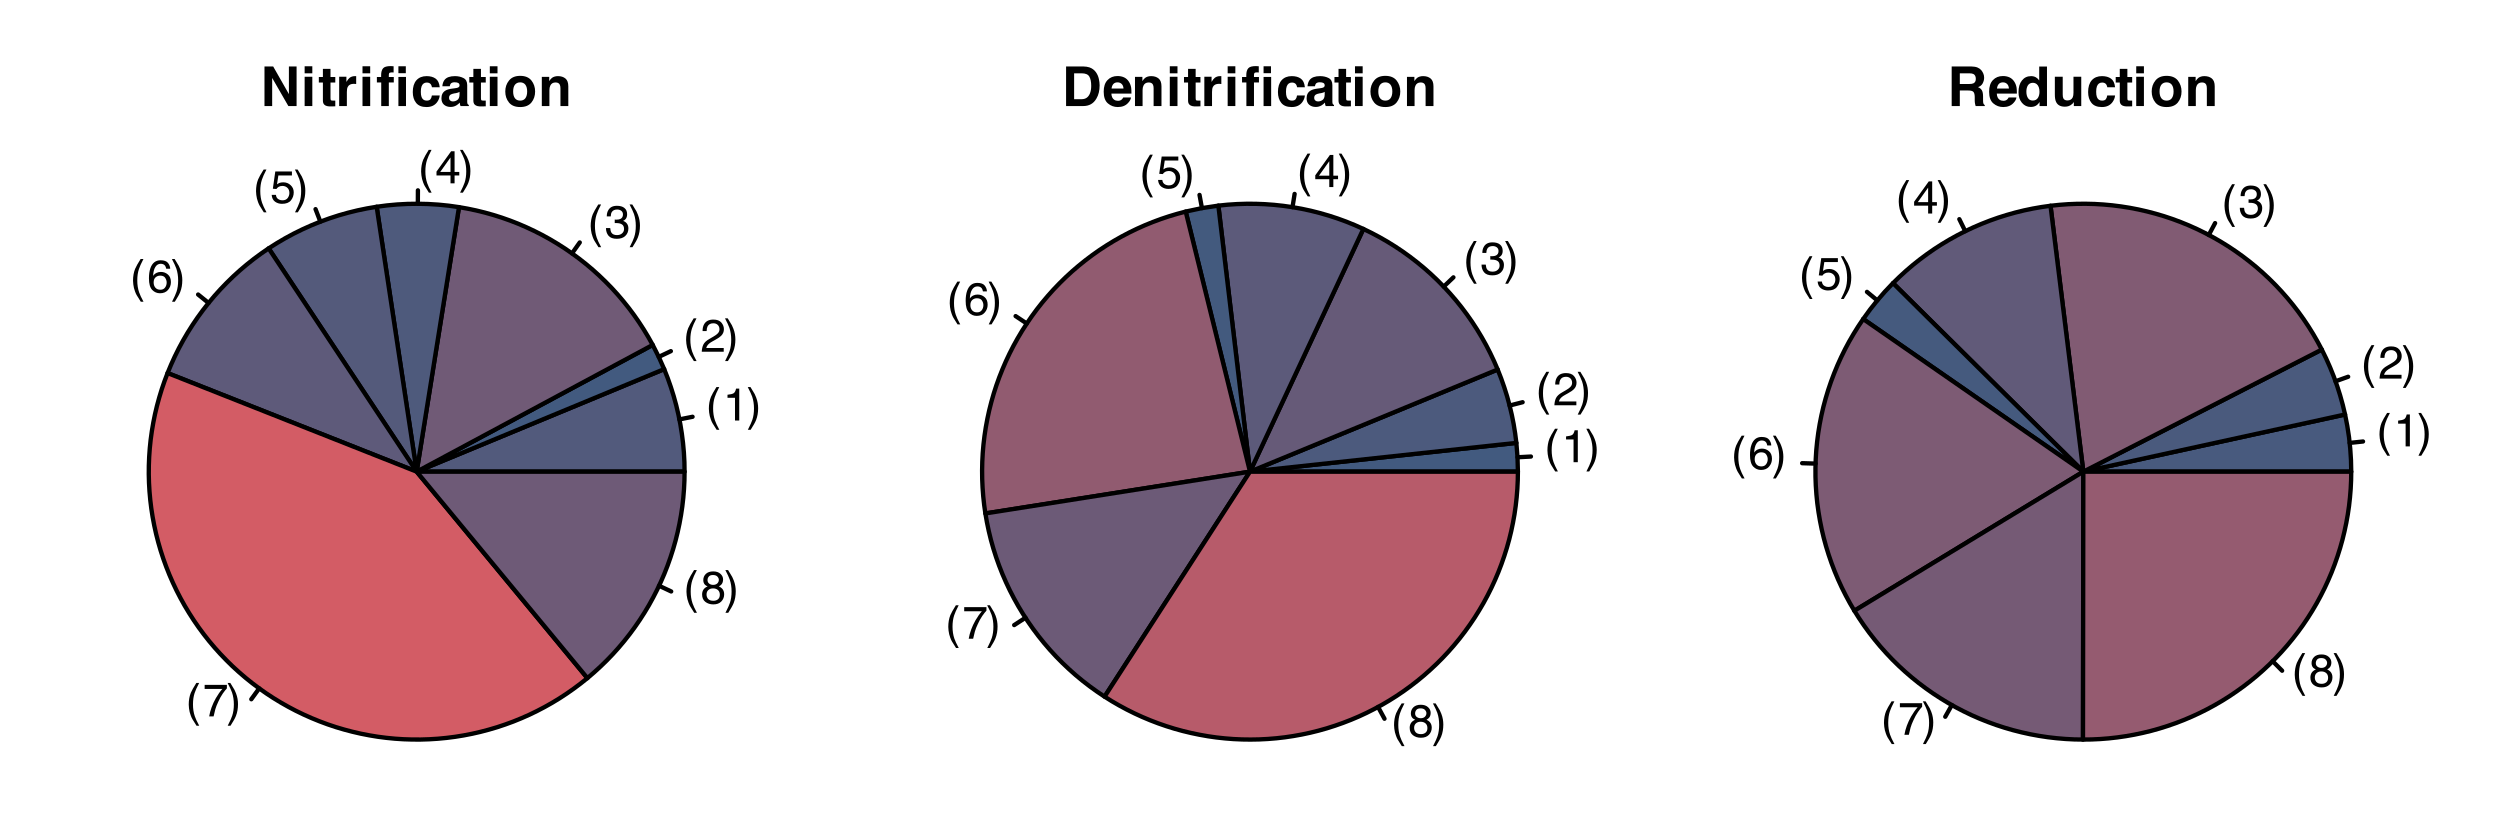 <?xml version="1.0" encoding="UTF-8"?>
<svg xmlns="http://www.w3.org/2000/svg" xmlns:xlink="http://www.w3.org/1999/xlink" width="432" height="144" viewBox="0 0 432 144">
<defs>
<g>
<g id="glyph-0-0">
<path d="M 0.25 0 L 0.25 -5.688 L 4.766 -5.688 L 4.766 0 Z M 4.047 -0.719 L 4.047 -4.969 L 0.969 -4.969 L 0.969 -0.719 Z M 4.047 -0.719 "/>
</g>
<g id="glyph-0-1">
<path d="M 2.344 -5.781 C 1.938 -4.988 1.676 -4.406 1.562 -4.031 C 1.375 -3.469 1.281 -2.816 1.281 -2.078 C 1.281 -1.328 1.383 -0.645 1.594 -0.031 C 1.719 0.352 1.973 0.898 2.359 1.609 L 1.891 1.609 C 1.516 1.023 1.281 0.648 1.188 0.484 C 1.094 0.328 0.992 0.109 0.891 -0.172 C 0.742 -0.555 0.645 -0.961 0.594 -1.391 C 0.562 -1.617 0.547 -1.832 0.547 -2.031 C 0.547 -2.789 0.664 -3.473 0.906 -4.078 C 1.062 -4.453 1.379 -5.02 1.859 -5.781 Z M 2.344 -5.781 "/>
</g>
<g id="glyph-0-2">
<path d="M 0.766 -3.922 L 0.766 -4.453 C 1.266 -4.504 1.613 -4.586 1.812 -4.703 C 2.008 -4.816 2.156 -5.086 2.25 -5.516 L 2.797 -5.516 L 2.797 0 L 2.062 0 L 2.062 -3.922 Z M 0.766 -3.922 "/>
</g>
<g id="glyph-0-3">
<path d="M 0.281 1.609 C 0.688 0.816 0.945 0.238 1.062 -0.125 C 1.25 -0.688 1.344 -1.336 1.344 -2.078 C 1.344 -2.828 1.238 -3.508 1.031 -4.125 C 0.895 -4.508 0.641 -5.062 0.266 -5.781 L 0.734 -5.781 C 1.129 -5.145 1.367 -4.75 1.453 -4.594 C 1.535 -4.445 1.625 -4.242 1.719 -3.984 C 1.844 -3.66 1.93 -3.344 1.984 -3.031 C 2.035 -2.719 2.062 -2.414 2.062 -2.125 C 2.062 -1.363 1.941 -0.68 1.703 -0.078 C 1.555 0.305 1.242 0.867 0.766 1.609 Z M 0.281 1.609 "/>
</g>
<g id="glyph-0-4">
<path d="M 0.25 0 C 0.27 -0.477 0.363 -0.895 0.531 -1.25 C 0.707 -1.602 1.047 -1.922 1.547 -2.203 L 2.297 -2.641 C 2.617 -2.828 2.848 -2.992 2.984 -3.141 C 3.203 -3.348 3.312 -3.594 3.312 -3.875 C 3.312 -4.195 3.211 -4.453 3.016 -4.641 C 2.828 -4.828 2.57 -4.922 2.25 -4.922 C 1.77 -4.922 1.438 -4.738 1.25 -4.375 C 1.156 -4.188 1.102 -3.922 1.094 -3.578 L 0.391 -3.578 C 0.391 -4.055 0.477 -4.445 0.656 -4.75 C 0.957 -5.289 1.488 -5.562 2.25 -5.562 C 2.883 -5.562 3.348 -5.391 3.641 -5.047 C 3.93 -4.703 4.078 -4.32 4.078 -3.906 C 4.078 -3.457 3.922 -3.078 3.609 -2.766 C 3.43 -2.578 3.109 -2.352 2.641 -2.094 L 2.109 -1.797 C 1.859 -1.66 1.66 -1.531 1.516 -1.406 C 1.254 -1.176 1.094 -0.926 1.031 -0.656 L 4.047 -0.656 L 4.047 0 Z M 0.25 0 "/>
</g>
<g id="glyph-0-5">
<path d="M 2.062 0.156 C 1.406 0.156 0.926 -0.02 0.625 -0.375 C 0.332 -0.738 0.188 -1.18 0.188 -1.703 L 0.922 -1.703 C 0.953 -1.348 1.02 -1.086 1.125 -0.922 C 1.301 -0.629 1.625 -0.484 2.094 -0.484 C 2.457 -0.484 2.75 -0.582 2.969 -0.781 C 3.195 -0.977 3.312 -1.227 3.312 -1.531 C 3.312 -1.914 3.191 -2.18 2.953 -2.328 C 2.723 -2.484 2.398 -2.562 1.984 -2.562 C 1.941 -2.562 1.895 -2.562 1.844 -2.562 C 1.801 -2.562 1.754 -2.562 1.703 -2.562 L 1.703 -3.172 C 1.773 -3.16 1.832 -3.156 1.875 -3.156 C 1.926 -3.156 1.984 -3.156 2.047 -3.156 C 2.305 -3.156 2.52 -3.195 2.688 -3.281 C 2.977 -3.426 3.125 -3.68 3.125 -4.047 C 3.125 -4.328 3.023 -4.539 2.828 -4.688 C 2.629 -4.832 2.398 -4.906 2.141 -4.906 C 1.68 -4.906 1.363 -4.754 1.188 -4.453 C 1.082 -4.273 1.023 -4.031 1.016 -3.719 L 0.328 -3.719 C 0.328 -4.133 0.41 -4.484 0.578 -4.766 C 0.859 -5.285 1.359 -5.547 2.078 -5.547 C 2.641 -5.547 3.07 -5.422 3.375 -5.172 C 3.688 -4.922 3.844 -4.555 3.844 -4.078 C 3.844 -3.734 3.754 -3.457 3.578 -3.25 C 3.461 -3.113 3.316 -3.008 3.141 -2.938 C 3.422 -2.852 3.645 -2.695 3.812 -2.469 C 3.977 -2.25 4.062 -1.973 4.062 -1.641 C 4.062 -1.109 3.883 -0.676 3.531 -0.344 C 3.188 -0.008 2.695 0.156 2.062 0.156 Z M 2.062 0.156 "/>
</g>
<g id="glyph-0-6">
<path d="M 2.625 -1.969 L 2.625 -4.469 L 0.844 -1.969 Z M 2.625 0 L 2.625 -1.359 L 0.203 -1.359 L 0.203 -2.031 L 2.734 -5.547 L 3.328 -5.547 L 3.328 -1.969 L 4.141 -1.969 L 4.141 -1.359 L 3.328 -1.359 L 3.328 0 Z M 2.625 0 "/>
</g>
<g id="glyph-0-7">
<path d="M 0.984 -1.406 C 1.023 -1.008 1.207 -0.738 1.531 -0.594 C 1.695 -0.508 1.891 -0.469 2.109 -0.469 C 2.516 -0.469 2.816 -0.598 3.016 -0.859 C 3.211 -1.129 3.312 -1.422 3.312 -1.734 C 3.312 -2.129 3.191 -2.43 2.953 -2.641 C 2.723 -2.848 2.441 -2.953 2.109 -2.953 C 1.867 -2.953 1.66 -2.906 1.484 -2.812 C 1.316 -2.719 1.176 -2.586 1.062 -2.422 L 0.453 -2.469 L 0.875 -5.453 L 3.75 -5.453 L 3.75 -4.766 L 1.406 -4.766 L 1.172 -3.234 C 1.297 -3.328 1.414 -3.398 1.531 -3.453 C 1.738 -3.535 1.977 -3.578 2.25 -3.578 C 2.758 -3.578 3.188 -3.41 3.531 -3.078 C 3.883 -2.754 4.062 -2.344 4.062 -1.844 C 4.062 -1.32 3.898 -0.859 3.578 -0.453 C 3.254 -0.055 2.738 0.141 2.031 0.141 C 1.582 0.141 1.18 0.016 0.828 -0.234 C 0.484 -0.492 0.289 -0.883 0.25 -1.406 Z M 0.984 -1.406 "/>
</g>
<g id="glyph-0-8">
<path d="M 2.312 -5.562 C 2.938 -5.562 3.367 -5.398 3.609 -5.078 C 3.848 -4.754 3.969 -4.426 3.969 -4.094 L 3.281 -4.094 C 3.238 -4.312 3.176 -4.484 3.094 -4.609 C 2.926 -4.836 2.672 -4.953 2.328 -4.953 C 1.941 -4.953 1.633 -4.77 1.406 -4.406 C 1.176 -4.051 1.047 -3.535 1.016 -2.859 C 1.172 -3.098 1.375 -3.273 1.625 -3.391 C 1.844 -3.492 2.086 -3.547 2.359 -3.547 C 2.828 -3.547 3.234 -3.395 3.578 -3.094 C 3.922 -2.801 4.094 -2.363 4.094 -1.781 C 4.094 -1.27 3.926 -0.82 3.594 -0.438 C 3.27 -0.051 2.805 0.141 2.203 0.141 C 1.68 0.141 1.234 -0.051 0.859 -0.438 C 0.484 -0.832 0.297 -1.5 0.297 -2.438 C 0.297 -3.125 0.379 -3.707 0.547 -4.188 C 0.867 -5.102 1.457 -5.562 2.312 -5.562 Z M 2.266 -0.469 C 2.629 -0.469 2.898 -0.594 3.078 -0.844 C 3.266 -1.094 3.359 -1.383 3.359 -1.719 C 3.359 -2 3.273 -2.266 3.109 -2.516 C 2.953 -2.773 2.66 -2.906 2.234 -2.906 C 1.93 -2.906 1.664 -2.805 1.438 -2.609 C 1.219 -2.41 1.109 -2.113 1.109 -1.719 C 1.109 -1.363 1.207 -1.066 1.406 -0.828 C 1.613 -0.586 1.898 -0.469 2.266 -0.469 Z M 2.266 -0.469 "/>
</g>
<g id="glyph-0-9">
<path d="M 4.141 -5.453 L 4.141 -4.844 C 3.961 -4.664 3.723 -4.363 3.422 -3.938 C 3.129 -3.508 2.875 -3.047 2.656 -2.547 C 2.426 -2.066 2.254 -1.629 2.141 -1.234 C 2.066 -0.973 1.969 -0.562 1.844 0 L 1.078 0 C 1.254 -1.051 1.641 -2.102 2.234 -3.156 C 2.586 -3.77 2.961 -4.301 3.359 -4.75 L 0.297 -4.75 L 0.297 -5.453 Z M 4.141 -5.453 "/>
</g>
<g id="glyph-0-10">
<path d="M 2.156 -3.219 C 2.457 -3.219 2.695 -3.301 2.875 -3.469 C 3.051 -3.645 3.141 -3.852 3.141 -4.094 C 3.141 -4.289 3.055 -4.477 2.891 -4.656 C 2.723 -4.832 2.469 -4.922 2.125 -4.922 C 1.789 -4.922 1.551 -4.832 1.406 -4.656 C 1.258 -4.477 1.188 -4.273 1.188 -4.047 C 1.188 -3.785 1.281 -3.582 1.469 -3.438 C 1.664 -3.289 1.895 -3.219 2.156 -3.219 Z M 2.203 -0.469 C 2.523 -0.469 2.789 -0.555 3 -0.734 C 3.207 -0.91 3.312 -1.172 3.312 -1.516 C 3.312 -1.867 3.203 -2.141 2.984 -2.328 C 2.766 -2.516 2.484 -2.609 2.141 -2.609 C 1.805 -2.609 1.535 -2.516 1.328 -2.328 C 1.117 -2.141 1.016 -1.879 1.016 -1.547 C 1.016 -1.254 1.109 -1 1.297 -0.781 C 1.492 -0.57 1.797 -0.469 2.203 -0.469 Z M 1.203 -2.953 C 1.016 -3.035 0.863 -3.129 0.75 -3.234 C 0.551 -3.441 0.453 -3.711 0.453 -4.047 C 0.453 -4.461 0.598 -4.816 0.891 -5.109 C 1.191 -5.398 1.617 -5.547 2.172 -5.547 C 2.703 -5.547 3.117 -5.406 3.422 -5.125 C 3.723 -4.852 3.875 -4.531 3.875 -4.156 C 3.875 -3.812 3.785 -3.531 3.609 -3.312 C 3.516 -3.195 3.363 -3.078 3.156 -2.953 C 3.383 -2.848 3.562 -2.727 3.688 -2.594 C 3.938 -2.332 4.062 -2 4.062 -1.594 C 4.062 -1.102 3.895 -0.688 3.562 -0.344 C 3.238 -0.008 2.781 0.156 2.188 0.156 C 1.645 0.156 1.188 0.008 0.812 -0.281 C 0.438 -0.57 0.25 -1 0.25 -1.562 C 0.25 -1.883 0.328 -2.164 0.484 -2.406 C 0.648 -2.645 0.891 -2.828 1.203 -2.953 Z M 1.203 -2.953 "/>
</g>
<g id="glyph-1-0">
<path d="M 0.719 -6.844 L 6.219 -6.844 L 6.219 0 L 0.719 0 Z M 5.359 -0.859 L 5.359 -5.984 L 1.562 -5.984 L 1.562 -0.859 Z M 5.359 -0.859 "/>
</g>
<g id="glyph-1-1">
<path d="M 6.25 0 L 4.828 0 L 2.031 -4.859 L 2.031 0 L 0.703 0 L 0.703 -6.844 L 2.203 -6.844 L 4.922 -2.062 L 4.922 -6.844 L 6.25 -6.844 Z M 6.25 0 "/>
</g>
<g id="glyph-1-2">
<path d="M 1.969 -5.062 L 1.969 0 L 0.641 0 L 0.641 -5.062 Z M 1.969 -6.875 L 1.969 -5.656 L 0.641 -5.656 L 0.641 -6.875 Z M 1.969 -6.875 "/>
</g>
<g id="glyph-1-3">
<path d="M 2.938 -0.938 L 2.938 0.047 L 2.312 0.062 C 1.688 0.094 1.258 -0.008 1.031 -0.25 C 0.875 -0.406 0.797 -0.641 0.797 -0.953 L 0.797 -4.062 L 0.094 -4.062 L 0.094 -5.016 L 0.797 -5.016 L 0.797 -6.422 L 2.109 -6.422 L 2.109 -5.016 L 2.938 -5.016 L 2.938 -4.062 L 2.109 -4.062 L 2.109 -1.391 C 2.109 -1.18 2.133 -1.051 2.188 -1 C 2.238 -0.957 2.398 -0.938 2.672 -0.938 C 2.711 -0.938 2.754 -0.938 2.797 -0.938 C 2.836 -0.938 2.883 -0.938 2.938 -0.938 Z M 2.938 -0.938 "/>
</g>
<g id="glyph-1-4">
<path d="M 3.156 -3.844 C 2.625 -3.844 2.27 -3.664 2.094 -3.312 C 1.988 -3.125 1.938 -2.828 1.938 -2.422 L 1.938 0 L 0.609 0 L 0.609 -5.062 L 1.859 -5.062 L 1.859 -4.172 C 2.066 -4.516 2.242 -4.742 2.391 -4.859 C 2.641 -5.066 2.961 -5.172 3.359 -5.172 C 3.391 -5.172 3.41 -5.172 3.422 -5.172 C 3.441 -5.172 3.484 -5.172 3.547 -5.172 L 3.547 -3.812 C 3.461 -3.82 3.383 -3.828 3.312 -3.828 C 3.25 -3.836 3.195 -3.844 3.156 -3.844 Z M 3.156 -3.844 "/>
</g>
<g id="glyph-1-5">
<path d="M 2.188 0 L 0.875 0 L 0.875 -4.078 L 0.125 -4.078 L 0.125 -5.016 L 0.859 -5.016 L 0.859 -5.328 C 0.859 -5.867 0.973 -6.27 1.203 -6.531 C 1.422 -6.781 1.859 -6.906 2.516 -6.906 C 2.598 -6.906 2.68 -6.898 2.766 -6.891 C 2.848 -6.891 2.93 -6.883 3.016 -6.875 L 3.016 -5.797 C 2.953 -5.805 2.891 -5.812 2.828 -5.812 C 2.773 -5.812 2.707 -5.812 2.625 -5.812 C 2.414 -5.812 2.285 -5.754 2.234 -5.641 C 2.191 -5.523 2.176 -5.348 2.188 -5.109 L 2.188 -5.016 L 3.047 -5.016 L 3.047 -4.078 L 2.188 -4.078 Z M 5.156 -5.031 L 5.156 0 L 3.844 0 L 3.844 -5.031 Z M 3.844 -5.672 L 3.844 -6.875 L 5.125 -6.875 L 5.125 -5.672 Z M 3.844 -5.672 "/>
</g>
<g id="glyph-1-6">
<path d="M 4.984 -3.25 L 3.641 -3.25 C 3.609 -3.438 3.547 -3.602 3.453 -3.75 C 3.297 -3.957 3.062 -4.062 2.75 -4.062 C 2.312 -4.062 2.008 -3.836 1.844 -3.391 C 1.758 -3.16 1.719 -2.848 1.719 -2.453 C 1.719 -2.086 1.758 -1.789 1.844 -1.562 C 2 -1.145 2.297 -0.938 2.734 -0.938 C 3.047 -0.938 3.266 -1.02 3.391 -1.188 C 3.516 -1.352 3.594 -1.566 3.625 -1.828 L 4.984 -1.828 C 4.953 -1.43 4.805 -1.051 4.547 -0.688 C 4.129 -0.113 3.516 0.172 2.703 0.172 C 1.891 0.172 1.289 -0.066 0.906 -0.547 C 0.52 -1.023 0.328 -1.648 0.328 -2.422 C 0.328 -3.297 0.535 -3.973 0.953 -4.453 C 1.379 -4.93 1.969 -5.172 2.719 -5.172 C 3.352 -5.172 3.867 -5.031 4.266 -4.75 C 4.672 -4.469 4.91 -3.969 4.984 -3.25 Z M 4.984 -3.25 "/>
</g>
<g id="glyph-1-7">
<path d="M 0.812 -4.516 C 1.156 -4.953 1.754 -5.172 2.609 -5.172 C 3.16 -5.172 3.648 -5.062 4.078 -4.844 C 4.516 -4.625 4.734 -4.211 4.734 -3.609 L 4.734 -1.281 C 4.734 -1.125 4.734 -0.93 4.734 -0.703 C 4.742 -0.523 4.77 -0.406 4.812 -0.344 C 4.852 -0.281 4.922 -0.227 5.016 -0.188 L 5.016 0 L 3.578 0 C 3.535 -0.102 3.504 -0.195 3.484 -0.281 C 3.473 -0.375 3.461 -0.477 3.453 -0.594 C 3.266 -0.395 3.055 -0.227 2.828 -0.094 C 2.535 0.07 2.211 0.156 1.859 0.156 C 1.398 0.156 1.02 0.023 0.719 -0.234 C 0.426 -0.492 0.281 -0.863 0.281 -1.344 C 0.281 -1.969 0.52 -2.414 1 -2.688 C 1.258 -2.844 1.645 -2.953 2.156 -3.016 L 2.609 -3.078 C 2.848 -3.109 3.02 -3.145 3.125 -3.188 C 3.312 -3.27 3.406 -3.395 3.406 -3.562 C 3.406 -3.77 3.332 -3.91 3.188 -3.984 C 3.051 -4.066 2.844 -4.109 2.562 -4.109 C 2.25 -4.109 2.023 -4.031 1.891 -3.875 C 1.805 -3.77 1.75 -3.617 1.719 -3.422 L 0.438 -3.422 C 0.469 -3.859 0.594 -4.223 0.812 -4.516 Z M 1.797 -0.953 C 1.91 -0.848 2.062 -0.797 2.25 -0.797 C 2.531 -0.797 2.789 -0.879 3.031 -1.047 C 3.27 -1.211 3.395 -1.52 3.406 -1.969 L 3.406 -2.453 C 3.32 -2.398 3.238 -2.359 3.156 -2.328 C 3.07 -2.297 2.953 -2.266 2.797 -2.234 L 2.5 -2.188 C 2.227 -2.133 2.031 -2.07 1.906 -2 C 1.695 -1.883 1.594 -1.695 1.594 -1.438 C 1.594 -1.219 1.66 -1.055 1.797 -0.953 Z M 1.797 -0.953 "/>
</g>
<g id="glyph-1-8">
<path d="M 4.828 -4.422 C 5.254 -3.879 5.469 -3.242 5.469 -2.516 C 5.469 -1.773 5.254 -1.141 4.828 -0.609 C 4.398 -0.086 3.754 0.172 2.891 0.172 C 2.023 0.172 1.379 -0.086 0.953 -0.609 C 0.523 -1.141 0.312 -1.773 0.312 -2.516 C 0.312 -3.242 0.523 -3.875 0.953 -4.406 C 1.379 -4.945 2.023 -5.219 2.891 -5.219 C 3.754 -5.219 4.398 -4.953 4.828 -4.422 Z M 2.891 -4.094 C 2.504 -4.094 2.203 -3.957 1.984 -3.688 C 1.773 -3.414 1.672 -3.023 1.672 -2.516 C 1.672 -2.016 1.773 -1.625 1.984 -1.344 C 2.203 -1.07 2.504 -0.938 2.891 -0.938 C 3.273 -0.938 3.57 -1.07 3.781 -1.344 C 3.988 -1.625 4.094 -2.016 4.094 -2.516 C 4.094 -3.023 3.988 -3.414 3.781 -3.688 C 3.57 -3.957 3.273 -4.094 2.891 -4.094 Z M 2.891 -4.094 "/>
</g>
<g id="glyph-1-9">
<path d="M 3 -4.078 C 2.551 -4.078 2.242 -3.883 2.078 -3.5 C 1.984 -3.301 1.938 -3.047 1.938 -2.734 L 1.938 0 L 0.625 0 L 0.625 -5.047 L 1.906 -5.047 L 1.906 -4.312 C 2.07 -4.57 2.234 -4.758 2.391 -4.875 C 2.66 -5.07 3.004 -5.172 3.422 -5.172 C 3.941 -5.172 4.367 -5.035 4.703 -4.766 C 5.035 -4.492 5.203 -4.039 5.203 -3.406 L 5.203 0 L 3.844 0 L 3.844 -3.078 C 3.844 -3.336 3.805 -3.539 3.734 -3.688 C 3.609 -3.945 3.363 -4.078 3 -4.078 Z M 3 -4.078 "/>
</g>
<g id="glyph-1-10">
<path d="M 3.672 0 L 0.719 0 L 0.719 -6.844 L 3.672 -6.844 C 4.098 -6.832 4.453 -6.781 4.734 -6.688 C 5.211 -6.531 5.598 -6.242 5.891 -5.828 C 6.129 -5.484 6.289 -5.113 6.375 -4.719 C 6.469 -4.32 6.516 -3.941 6.516 -3.578 C 6.516 -2.672 6.328 -1.906 5.953 -1.281 C 5.461 -0.426 4.703 0 3.672 0 Z M 4.734 -5.094 C 4.516 -5.469 4.078 -5.656 3.422 -5.656 L 2.109 -5.656 L 2.109 -1.188 L 3.422 -1.188 C 4.098 -1.188 4.57 -1.52 4.844 -2.188 C 4.988 -2.551 5.062 -2.984 5.062 -3.484 C 5.062 -4.18 4.953 -4.719 4.734 -5.094 Z M 4.734 -5.094 "/>
</g>
<g id="glyph-1-11">
<path d="M 4.938 -1.484 C 4.906 -1.18 4.75 -0.879 4.469 -0.578 C 4.039 -0.078 3.438 0.172 2.656 0.172 C 2.008 0.172 1.441 -0.035 0.953 -0.453 C 0.461 -0.867 0.219 -1.547 0.219 -2.484 C 0.219 -3.359 0.438 -4.023 0.875 -4.484 C 1.32 -4.953 1.898 -5.188 2.609 -5.188 C 3.035 -5.188 3.414 -5.109 3.75 -4.953 C 4.082 -4.797 4.359 -4.547 4.578 -4.203 C 4.773 -3.898 4.906 -3.551 4.969 -3.156 C 5 -2.926 5.016 -2.594 5.016 -2.156 L 1.547 -2.156 C 1.566 -1.656 1.727 -1.301 2.031 -1.094 C 2.207 -0.969 2.426 -0.906 2.688 -0.906 C 2.957 -0.906 3.176 -0.984 3.344 -1.141 C 3.438 -1.223 3.52 -1.336 3.594 -1.484 Z M 3.641 -3.031 C 3.617 -3.383 3.508 -3.648 3.312 -3.828 C 3.125 -4.004 2.891 -4.094 2.609 -4.094 C 2.305 -4.094 2.066 -4 1.891 -3.812 C 1.723 -3.625 1.617 -3.363 1.578 -3.031 Z M 3.641 -3.031 "/>
</g>
<g id="glyph-1-12">
<path d="M 3.625 -2.688 L 2.156 -2.688 L 2.156 0 L 0.75 0 L 0.75 -6.844 L 4.109 -6.844 C 4.586 -6.832 4.957 -6.77 5.219 -6.656 C 5.477 -6.551 5.695 -6.395 5.875 -6.188 C 6.02 -6.008 6.133 -5.816 6.219 -5.609 C 6.312 -5.398 6.359 -5.16 6.359 -4.891 C 6.359 -4.566 6.273 -4.242 6.109 -3.922 C 5.941 -3.609 5.672 -3.391 5.297 -3.266 C 5.609 -3.141 5.832 -2.957 5.969 -2.719 C 6.102 -2.488 6.172 -2.133 6.172 -1.656 L 6.172 -1.203 C 6.172 -0.891 6.18 -0.676 6.203 -0.562 C 6.234 -0.383 6.32 -0.254 6.469 -0.172 L 6.469 0 L 4.891 0 C 4.848 -0.156 4.816 -0.273 4.797 -0.359 C 4.754 -0.555 4.734 -0.754 4.734 -0.953 L 4.734 -1.594 C 4.723 -2.031 4.641 -2.32 4.484 -2.469 C 4.336 -2.613 4.051 -2.688 3.625 -2.688 Z M 4.5 -3.922 C 4.781 -4.055 4.922 -4.312 4.922 -4.688 C 4.922 -5.102 4.785 -5.383 4.516 -5.531 C 4.359 -5.613 4.125 -5.656 3.812 -5.656 L 2.156 -5.656 L 2.156 -3.812 L 3.766 -3.812 C 4.086 -3.812 4.332 -3.848 4.5 -3.922 Z M 4.5 -3.922 "/>
</g>
<g id="glyph-1-13">
<path d="M 5.219 -6.828 L 5.219 0 L 3.938 0 L 3.938 -0.703 C 3.75 -0.398 3.531 -0.18 3.281 -0.047 C 3.039 0.086 2.742 0.156 2.391 0.156 C 1.797 0.156 1.297 -0.082 0.891 -0.562 C 0.492 -1.039 0.297 -1.648 0.297 -2.391 C 0.297 -3.254 0.492 -3.93 0.891 -4.422 C 1.285 -4.922 1.816 -5.172 2.484 -5.172 C 2.785 -5.172 3.055 -5.102 3.297 -4.969 C 3.535 -4.832 3.727 -4.648 3.875 -4.422 L 3.875 -6.828 Z M 1.656 -2.5 C 1.656 -2.031 1.75 -1.656 1.938 -1.375 C 2.113 -1.094 2.391 -0.953 2.766 -0.953 C 3.141 -0.953 3.426 -1.094 3.625 -1.375 C 3.82 -1.656 3.922 -2.016 3.922 -2.453 C 3.922 -3.066 3.766 -3.508 3.453 -3.781 C 3.254 -3.938 3.031 -4.016 2.781 -4.016 C 2.395 -4.016 2.109 -3.867 1.922 -3.578 C 1.742 -3.285 1.656 -2.926 1.656 -2.5 Z M 1.656 -2.5 "/>
</g>
<g id="glyph-1-14">
<path d="M 3.859 -0.719 C 3.848 -0.695 3.816 -0.645 3.766 -0.562 C 3.711 -0.488 3.656 -0.426 3.594 -0.375 C 3.383 -0.188 3.18 -0.062 2.984 0 C 2.797 0.07 2.57 0.109 2.312 0.109 C 1.562 0.109 1.055 -0.16 0.797 -0.703 C 0.648 -0.992 0.578 -1.43 0.578 -2.016 L 0.578 -5.062 L 1.938 -5.062 L 1.938 -2.016 C 1.938 -1.723 1.969 -1.504 2.031 -1.359 C 2.156 -1.098 2.395 -0.969 2.75 -0.969 C 3.195 -0.969 3.504 -1.148 3.672 -1.516 C 3.754 -1.711 3.797 -1.977 3.797 -2.312 L 3.797 -5.062 L 5.141 -5.062 L 5.141 0 L 3.859 0 Z M 3.859 -0.719 "/>
</g>
</g>
</defs>
<rect x="-43.2" y="-14.4" width="518.4" height="172.8" fill="rgb(100%, 100%, 100%)" fill-opacity="1"/>
<path fill-rule="nonzero" fill="rgb(32.157%, 35.294%, 48.627%)" fill-opacity="1" stroke-width="0.75" stroke-linecap="round" stroke-linejoin="round" stroke="rgb(0%, 0%, 0%)" stroke-opacity="1" stroke-miterlimit="10" d="M 118.293 81.504 L 118.266 79.852 L 118.176 78.199 L 118.027 76.555 L 117.82 74.914 L 117.559 73.285 L 117.234 71.664 L 116.855 70.055 L 116.418 68.461 L 115.922 66.883 L 115.375 65.324 L 114.77 63.785 L 72 81.504 Z M 118.293 81.504 "/>
<path fill="none" stroke-width="0.75" stroke-linecap="round" stroke-linejoin="round" stroke="rgb(0%, 0%, 0%)" stroke-opacity="1" stroke-miterlimit="10" d="M 117.402 72.473 L 119.672 72.02 "/>
<g fill="rgb(0%, 0%, 0%)" fill-opacity="1">
<use xlink:href="#glyph-0-1" x="121.945" y="72.664"/>
<use xlink:href="#glyph-0-2" x="124.945" y="72.664"/>
<use xlink:href="#glyph-0-3" x="128.945" y="72.664"/>
</g>
<path fill-rule="nonzero" fill="rgb(25.882%, 35.294%, 49.804%)" fill-opacity="1" stroke-width="0.75" stroke-linecap="round" stroke-linejoin="round" stroke="rgb(0%, 0%, 0%)" stroke-opacity="1" stroke-miterlimit="10" d="M 114.77 63.785 L 113.832 61.672 L 112.789 59.605 L 72 81.504 Z M 114.77 63.785 "/>
<path fill="none" stroke-width="0.75" stroke-linecap="round" stroke-linejoin="round" stroke="rgb(0%, 0%, 0%)" stroke-opacity="1" stroke-miterlimit="10" d="M 113.832 61.672 L 115.922 60.68 "/>
<g fill="rgb(0%, 0%, 0%)" fill-opacity="1">
<use xlink:href="#glyph-0-1" x="118.012" y="60.785"/>
<use xlink:href="#glyph-0-4" x="121.012" y="60.785"/>
<use xlink:href="#glyph-0-3" x="125.012" y="60.785"/>
</g>
<path fill-rule="nonzero" fill="rgb(43.922%, 35.294%, 46.275%)" fill-opacity="1" stroke-width="0.75" stroke-linecap="round" stroke-linejoin="round" stroke="rgb(0%, 0%, 0%)" stroke-opacity="1" stroke-miterlimit="10" d="M 112.789 59.605 L 112.047 58.281 L 111.262 56.977 L 110.438 55.703 L 109.57 54.453 L 108.66 53.234 L 107.711 52.047 L 106.727 50.891 L 105.703 49.766 L 104.641 48.68 L 103.547 47.625 L 102.418 46.605 L 101.254 45.625 L 100.062 44.688 L 98.84 43.785 L 97.586 42.922 L 96.305 42.105 L 95 41.328 L 93.668 40.594 L 92.312 39.906 L 90.938 39.262 L 89.539 38.66 L 88.125 38.109 L 86.691 37.602 L 85.242 37.145 L 83.777 36.734 L 82.301 36.371 L 80.812 36.059 L 79.316 35.793 L 72 81.504 Z M 112.789 59.605 "/>
<path fill="none" stroke-width="0.75" stroke-linecap="round" stroke-linejoin="round" stroke="rgb(0%, 0%, 0%)" stroke-opacity="1" stroke-miterlimit="10" d="M 98.84 43.785 L 100.18 41.898 "/>
<g fill="rgb(0%, 0%, 0%)" fill-opacity="1">
<use xlink:href="#glyph-0-1" x="101.523" y="41.109"/>
<use xlink:href="#glyph-0-5" x="104.523" y="41.109"/>
<use xlink:href="#glyph-0-3" x="108.523" y="41.109"/>
</g>
<path fill-rule="nonzero" fill="rgb(30.588%, 35.294%, 48.627%)" fill-opacity="1" stroke-width="0.75" stroke-linecap="round" stroke-linejoin="round" stroke="rgb(0%, 0%, 0%)" stroke-opacity="1" stroke-miterlimit="10" d="M 79.316 35.793 L 77.547 35.543 L 75.773 35.363 L 73.988 35.254 L 72.203 35.211 L 70.418 35.238 L 68.633 35.332 L 66.855 35.496 L 65.086 35.73 L 72 81.504 Z M 79.316 35.793 "/>
<path fill="none" stroke-width="0.75" stroke-linecap="round" stroke-linejoin="round" stroke="rgb(0%, 0%, 0%)" stroke-opacity="1" stroke-miterlimit="10" d="M 72.203 35.211 L 72.215 32.895 "/>
<g fill="rgb(0%, 0%, 0%)" fill-opacity="1">
<use xlink:href="#glyph-0-1" x="72.223" y="31.68"/>
<use xlink:href="#glyph-0-6" x="75.223" y="31.68"/>
<use xlink:href="#glyph-0-3" x="79.223" y="31.68"/>
</g>
<path fill-rule="nonzero" fill="rgb(32.941%, 35.294%, 48.235%)" fill-opacity="1" stroke-width="0.75" stroke-linecap="round" stroke-linejoin="round" stroke="rgb(0%, 0%, 0%)" stroke-opacity="1" stroke-miterlimit="10" d="M 65.086 35.73 L 63.43 36.012 L 61.785 36.352 L 60.152 36.754 L 58.539 37.211 L 56.938 37.73 L 55.359 38.305 L 53.805 38.938 L 52.273 39.625 L 50.766 40.367 L 49.289 41.164 L 47.84 42.016 L 46.422 42.918 L 72 81.504 Z M 65.086 35.73 "/>
<path fill="none" stroke-width="0.75" stroke-linecap="round" stroke-linejoin="round" stroke="rgb(0%, 0%, 0%)" stroke-opacity="1" stroke-miterlimit="10" d="M 55.359 38.305 L 54.527 36.145 "/>
<g fill="rgb(0%, 0%, 0%)" fill-opacity="1">
<use xlink:href="#glyph-0-1" x="43.695" y="35.082"/>
<use xlink:href="#glyph-0-7" x="46.695" y="35.082"/>
<use xlink:href="#glyph-0-3" x="50.695" y="35.082"/>
</g>
<path fill-rule="nonzero" fill="rgb(36.863%, 35.294%, 47.843%)" fill-opacity="1" stroke-width="0.75" stroke-linecap="round" stroke-linejoin="round" stroke="rgb(0%, 0%, 0%)" stroke-opacity="1" stroke-miterlimit="10" d="M 46.422 42.918 L 45.133 43.805 L 43.875 44.734 L 42.648 45.707 L 41.453 46.719 L 40.297 47.77 L 39.176 48.863 L 38.09 49.988 L 37.043 51.152 L 36.039 52.352 L 35.074 53.586 L 34.152 54.848 L 33.273 56.145 L 32.438 57.465 L 31.648 58.816 L 30.902 60.195 L 30.207 61.594 L 29.559 63.02 L 28.957 64.465 L 72 81.504 Z M 46.422 42.918 "/>
<path fill="none" stroke-width="0.75" stroke-linecap="round" stroke-linejoin="round" stroke="rgb(0%, 0%, 0%)" stroke-opacity="1" stroke-miterlimit="10" d="M 36.039 52.352 L 34.238 50.895 "/>
<g fill="rgb(0%, 0%, 0%)" fill-opacity="1">
<use xlink:href="#glyph-0-1" x="22.441" y="50.535"/>
<use xlink:href="#glyph-0-8" x="25.441" y="50.535"/>
<use xlink:href="#glyph-0-3" x="29.441" y="50.535"/>
</g>
<path fill-rule="nonzero" fill="rgb(82.745%, 36.078%, 39.608%)" fill-opacity="1" stroke-width="0.75" stroke-linecap="round" stroke-linejoin="round" stroke="rgb(0%, 0%, 0%)" stroke-opacity="1" stroke-miterlimit="10" d="M 28.957 64.465 L 28.43 65.859 L 27.949 67.266 L 27.516 68.691 L 27.125 70.129 L 26.781 71.578 L 26.488 73.039 L 26.238 74.508 L 26.035 75.984 L 25.883 77.465 L 25.777 78.953 L 25.719 80.441 L 25.707 81.93 L 25.746 83.418 L 25.832 84.906 L 25.965 86.391 L 26.145 87.867 L 26.375 89.34 L 26.652 90.805 L 26.973 92.258 L 27.344 93.703 L 27.758 95.133 L 28.219 96.547 L 28.727 97.949 L 29.277 99.332 L 29.875 100.699 L 30.512 102.043 L 31.195 103.367 L 31.918 104.668 L 32.688 105.949 L 33.492 107.199 L 34.34 108.426 L 35.227 109.625 L 36.148 110.793 L 37.109 111.93 L 38.105 113.035 L 39.141 114.109 L 40.203 115.152 L 41.305 116.156 L 42.434 117.125 L 43.598 118.059 L 44.789 118.953 L 46.008 119.812 L 47.254 120.629 L 48.523 121.402 L 49.82 122.137 L 51.137 122.832 L 52.48 123.48 L 53.84 124.086 L 55.219 124.648 L 56.617 125.168 L 58.027 125.641 L 59.457 126.066 L 60.895 126.445 L 62.348 126.781 L 63.809 127.066 L 65.281 127.309 L 66.758 127.5 L 68.238 127.645 L 69.727 127.742 L 71.215 127.789 L 72.703 127.793 L 74.191 127.746 L 75.68 127.652 L 77.164 127.508 L 78.641 127.32 L 80.109 127.082 L 81.574 126.797 L 83.027 126.465 L 84.465 126.086 L 85.895 125.664 L 87.309 125.191 L 88.707 124.68 L 90.086 124.117 L 91.449 123.516 L 92.789 122.867 L 94.109 122.176 L 95.406 121.445 L 96.68 120.672 L 97.926 119.855 L 99.148 119 L 100.34 118.109 L 101.504 117.18 L 72 81.504 Z M 28.957 64.465 "/>
<path fill="none" stroke-width="0.75" stroke-linecap="round" stroke-linejoin="round" stroke="rgb(0%, 0%, 0%)" stroke-opacity="1" stroke-miterlimit="10" d="M 44.789 118.953 L 43.426 120.828 "/>
<g fill="rgb(0%, 0%, 0%)" fill-opacity="1">
<use xlink:href="#glyph-0-1" x="32.066" y="123.797"/>
<use xlink:href="#glyph-0-9" x="35.066" y="123.797"/>
<use xlink:href="#glyph-0-3" x="39.066" y="123.797"/>
</g>
<path fill-rule="nonzero" fill="rgb(43.137%, 35.294%, 46.667%)" fill-opacity="1" stroke-width="0.75" stroke-linecap="round" stroke-linejoin="round" stroke="rgb(0%, 0%, 0%)" stroke-opacity="1" stroke-miterlimit="10" d="M 101.504 117.18 L 102.648 116.199 L 103.762 115.18 L 104.844 114.129 L 105.891 113.043 L 106.898 111.922 L 107.871 110.766 L 108.805 109.582 L 109.699 108.367 L 110.555 107.125 L 111.371 105.855 L 112.145 104.562 L 112.871 103.242 L 113.559 101.898 L 114.203 100.531 L 114.801 99.148 L 115.352 97.746 L 115.855 96.324 L 116.316 94.887 L 116.73 93.438 L 117.094 91.973 L 117.41 90.496 L 117.68 89.012 L 117.902 87.52 L 118.074 86.023 L 118.195 84.52 L 118.27 83.012 L 118.293 81.504 L 72 81.504 Z M 101.504 117.18 "/>
<path fill="none" stroke-width="0.75" stroke-linecap="round" stroke-linejoin="round" stroke="rgb(0%, 0%, 0%)" stroke-opacity="1" stroke-miterlimit="10" d="M 113.887 101.219 L 115.98 102.203 "/>
<g fill="rgb(0%, 0%, 0%)" fill-opacity="1">
<use xlink:href="#glyph-0-1" x="118.074" y="104.285"/>
<use xlink:href="#glyph-0-10" x="121.074" y="104.285"/>
<use xlink:href="#glyph-0-3" x="125.074" y="104.285"/>
</g>
<g fill="rgb(0%, 0%, 0%)" fill-opacity="1">
<use xlink:href="#glyph-1-1" x="45" y="18.326"/>
<use xlink:href="#glyph-1-2" x="52" y="18.326"/>
<use xlink:href="#glyph-1-3" x="55" y="18.326"/>
<use xlink:href="#glyph-1-4" x="58" y="18.326"/>
<use xlink:href="#glyph-1-2" x="62" y="18.326"/>
<use xlink:href="#glyph-1-5" x="65" y="18.326"/>
<use xlink:href="#glyph-1-6" x="71" y="18.326"/>
<use xlink:href="#glyph-1-7" x="76" y="18.326"/>
<use xlink:href="#glyph-1-3" x="81" y="18.326"/>
<use xlink:href="#glyph-1-2" x="84" y="18.326"/>
<use xlink:href="#glyph-1-8" x="87" y="18.326"/>
<use xlink:href="#glyph-1-9" x="93" y="18.326"/>
</g>
<path fill-rule="nonzero" fill="rgb(25.882%, 35.294%, 49.804%)" fill-opacity="1" stroke-width="0.75" stroke-linecap="round" stroke-linejoin="round" stroke="rgb(0%, 0%, 0%)" stroke-opacity="1" stroke-miterlimit="10" d="M 262.293 81.504 L 262.227 79.016 L 262.027 76.531 L 216 81.504 Z M 262.293 81.504 "/>
<path fill="none" stroke-width="0.75" stroke-linecap="round" stroke-linejoin="round" stroke="rgb(0%, 0%, 0%)" stroke-opacity="1" stroke-miterlimit="10" d="M 262.227 79.016 L 264.539 78.891 "/>
<g fill="rgb(0%, 0%, 0%)" fill-opacity="1">
<use xlink:href="#glyph-0-1" x="266.848" y="79.863"/>
<use xlink:href="#glyph-0-2" x="269.848" y="79.863"/>
<use xlink:href="#glyph-0-3" x="273.848" y="79.863"/>
</g>
<path fill-rule="nonzero" fill="rgb(29.804%, 35.294%, 49.02%)" fill-opacity="1" stroke-width="0.75" stroke-linecap="round" stroke-linejoin="round" stroke="rgb(0%, 0%, 0%)" stroke-opacity="1" stroke-miterlimit="10" d="M 262.027 76.531 L 261.82 74.902 L 261.559 73.285 L 261.238 71.676 L 260.859 70.078 L 260.43 68.496 L 259.938 66.93 L 259.395 65.379 L 258.797 63.852 L 216 81.504 Z M 262.027 76.531 "/>
<path fill="none" stroke-width="0.75" stroke-linecap="round" stroke-linejoin="round" stroke="rgb(0%, 0%, 0%)" stroke-opacity="1" stroke-miterlimit="10" d="M 260.859 70.078 L 263.105 69.504 "/>
<g fill="rgb(0%, 0%, 0%)" fill-opacity="1">
<use xlink:href="#glyph-0-1" x="265.348" y="70.031"/>
<use xlink:href="#glyph-0-4" x="268.348" y="70.031"/>
<use xlink:href="#glyph-0-3" x="272.348" y="70.031"/>
</g>
<path fill-rule="nonzero" fill="rgb(40%, 35.294%, 47.059%)" fill-opacity="1" stroke-width="0.75" stroke-linecap="round" stroke-linejoin="round" stroke="rgb(0%, 0%, 0%)" stroke-opacity="1" stroke-miterlimit="10" d="M 258.797 63.852 L 258.176 62.418 L 257.508 61.004 L 256.793 59.617 L 256.031 58.254 L 255.223 56.914 L 254.371 55.605 L 253.473 54.324 L 252.535 53.074 L 251.555 51.859 L 250.535 50.676 L 249.473 49.527 L 248.375 48.414 L 247.242 47.34 L 246.07 46.305 L 244.863 45.312 L 243.629 44.359 L 242.359 43.445 L 241.059 42.578 L 239.73 41.754 L 238.375 40.977 L 236.996 40.246 L 235.59 39.559 L 216 81.504 Z M 258.797 63.852 "/>
<path fill="none" stroke-width="0.75" stroke-linecap="round" stroke-linejoin="round" stroke="rgb(0%, 0%, 0%)" stroke-opacity="1" stroke-miterlimit="10" d="M 249.473 49.527 L 251.148 47.93 "/>
<g fill="rgb(0%, 0%, 0%)" fill-opacity="1">
<use xlink:href="#glyph-0-1" x="252.82" y="47.426"/>
<use xlink:href="#glyph-0-5" x="255.82" y="47.426"/>
<use xlink:href="#glyph-0-3" x="259.82" y="47.426"/>
</g>
<path fill-rule="nonzero" fill="rgb(36.078%, 35.294%, 47.843%)" fill-opacity="1" stroke-width="0.75" stroke-linecap="round" stroke-linejoin="round" stroke="rgb(0%, 0%, 0%)" stroke-opacity="1" stroke-miterlimit="10" d="M 235.59 39.559 L 234.121 38.906 L 232.633 38.301 L 231.125 37.75 L 229.598 37.254 L 228.055 36.809 L 226.496 36.414 L 224.922 36.078 L 223.344 35.797 L 221.75 35.57 L 220.152 35.398 L 218.551 35.281 L 216.945 35.219 L 215.34 35.215 L 213.734 35.266 L 212.129 35.371 L 210.531 35.535 L 216 81.504 Z M 235.59 39.559 "/>
<path fill="none" stroke-width="0.75" stroke-linecap="round" stroke-linejoin="round" stroke="rgb(0%, 0%, 0%)" stroke-opacity="1" stroke-miterlimit="10" d="M 223.344 35.797 L 223.707 33.512 "/>
<g fill="rgb(0%, 0%, 0%)" fill-opacity="1">
<use xlink:href="#glyph-0-1" x="224.074" y="32.324"/>
<use xlink:href="#glyph-0-6" x="227.074" y="32.324"/>
<use xlink:href="#glyph-0-3" x="231.074" y="32.324"/>
</g>
<path fill-rule="nonzero" fill="rgb(26.275%, 35.294%, 49.412%)" fill-opacity="1" stroke-width="0.75" stroke-linecap="round" stroke-linejoin="round" stroke="rgb(0%, 0%, 0%)" stroke-opacity="1" stroke-miterlimit="10" d="M 210.531 35.535 L 207.695 35.961 L 204.887 36.562 L 216 81.504 Z M 210.531 35.535 "/>
<path fill="none" stroke-width="0.75" stroke-linecap="round" stroke-linejoin="round" stroke="rgb(0%, 0%, 0%)" stroke-opacity="1" stroke-miterlimit="10" d="M 207.695 35.961 L 207.277 33.684 "/>
<g fill="rgb(0%, 0%, 0%)" fill-opacity="1">
<use xlink:href="#glyph-0-1" x="196.863" y="32.504"/>
<use xlink:href="#glyph-0-7" x="199.863" y="32.504"/>
<use xlink:href="#glyph-0-3" x="203.863" y="32.504"/>
</g>
<path fill-rule="nonzero" fill="rgb(56.863%, 35.686%, 43.922%)" fill-opacity="1" stroke-width="0.75" stroke-linecap="round" stroke-linejoin="round" stroke="rgb(0%, 0%, 0%)" stroke-opacity="1" stroke-miterlimit="10" d="M 204.887 36.562 L 203.445 36.945 L 202.012 37.375 L 200.594 37.848 L 199.195 38.367 L 197.809 38.934 L 196.445 39.543 L 195.102 40.195 L 193.781 40.891 L 192.48 41.629 L 191.207 42.41 L 189.957 43.23 L 188.734 44.094 L 187.543 44.992 L 186.379 45.93 L 185.246 46.902 L 184.145 47.914 L 183.078 48.961 L 182.043 50.039 L 181.047 51.152 L 180.082 52.297 L 179.16 53.469 L 178.273 54.676 L 177.43 55.906 L 176.621 57.164 L 175.855 58.449 L 175.133 59.754 L 174.453 61.086 L 173.816 62.438 L 173.223 63.809 L 172.672 65.199 L 172.168 66.605 L 171.711 68.027 L 171.301 69.465 L 170.934 70.914 L 170.617 72.375 L 170.344 73.844 L 170.121 75.32 L 169.945 76.805 L 169.816 78.293 L 169.738 79.789 L 169.707 81.281 L 169.723 82.777 L 169.789 84.27 L 169.902 85.758 L 170.062 87.246 L 170.273 88.723 L 216 81.504 Z M 204.887 36.562 "/>
<path fill="none" stroke-width="0.75" stroke-linecap="round" stroke-linejoin="round" stroke="rgb(0%, 0%, 0%)" stroke-opacity="1" stroke-miterlimit="10" d="M 177.43 55.906 L 175.5 54.625 "/>
<g fill="rgb(0%, 0%, 0%)" fill-opacity="1">
<use xlink:href="#glyph-0-1" x="163.57" y="54.445"/>
<use xlink:href="#glyph-0-8" x="166.57" y="54.445"/>
<use xlink:href="#glyph-0-3" x="170.57" y="54.445"/>
</g>
<path fill-rule="nonzero" fill="rgb(42.353%, 35.294%, 46.667%)" fill-opacity="1" stroke-width="0.75" stroke-linecap="round" stroke-linejoin="round" stroke="rgb(0%, 0%, 0%)" stroke-opacity="1" stroke-miterlimit="10" d="M 170.273 88.723 L 170.543 90.258 L 170.863 91.781 L 171.23 93.289 L 171.652 94.789 L 172.125 96.273 L 172.645 97.738 L 173.215 99.188 L 173.836 100.613 L 174.5 102.02 L 175.215 103.402 L 175.973 104.762 L 176.777 106.094 L 177.625 107.398 L 178.516 108.672 L 179.453 109.918 L 180.426 111.129 L 181.441 112.309 L 182.496 113.453 L 183.59 114.559 L 184.719 115.629 L 185.883 116.664 L 187.082 117.656 L 188.312 118.605 L 189.578 119.516 L 190.871 120.383 L 216 81.504 Z M 170.273 88.723 "/>
<path fill="none" stroke-width="0.75" stroke-linecap="round" stroke-linejoin="round" stroke="rgb(0%, 0%, 0%)" stroke-opacity="1" stroke-miterlimit="10" d="M 177.195 106.75 L 175.254 108.012 "/>
<g fill="rgb(0%, 0%, 0%)" fill-opacity="1">
<use xlink:href="#glyph-0-1" x="163.316" y="110.371"/>
<use xlink:href="#glyph-0-9" x="166.316" y="110.371"/>
<use xlink:href="#glyph-0-3" x="170.316" y="110.371"/>
</g>
<path fill-rule="nonzero" fill="rgb(71.765%, 35.686%, 41.569%)" fill-opacity="1" stroke-width="0.75" stroke-linecap="round" stroke-linejoin="round" stroke="rgb(0%, 0%, 0%)" stroke-opacity="1" stroke-miterlimit="10" d="M 190.871 120.383 L 192.125 121.168 L 193.406 121.91 L 194.711 122.613 L 196.039 123.273 L 197.387 123.891 L 198.754 124.465 L 200.137 124.996 L 201.535 125.48 L 202.949 125.922 L 204.379 126.316 L 205.82 126.664 L 207.27 126.965 L 208.73 127.223 L 210.195 127.434 L 211.668 127.594 L 213.145 127.711 L 214.625 127.777 L 216.109 127.797 L 217.59 127.77 L 219.07 127.695 L 220.547 127.574 L 222.02 127.406 L 223.484 127.188 L 224.941 126.926 L 226.391 126.617 L 227.828 126.262 L 229.258 125.859 L 230.668 125.41 L 232.066 124.918 L 233.449 124.383 L 234.812 123.805 L 236.156 123.18 L 237.48 122.512 L 238.781 121.805 L 240.059 121.055 L 241.312 120.266 L 242.539 119.434 L 243.738 118.566 L 244.91 117.66 L 246.055 116.715 L 247.164 115.734 L 248.246 114.719 L 249.293 113.672 L 250.305 112.59 L 251.281 111.477 L 252.223 110.332 L 253.125 109.156 L 253.992 107.953 L 254.82 106.727 L 255.605 105.469 L 256.355 104.191 L 257.059 102.887 L 257.723 101.562 L 258.344 100.215 L 258.922 98.852 L 259.453 97.469 L 259.941 96.07 L 260.387 94.656 L 260.785 93.23 L 261.137 91.789 L 261.441 90.34 L 261.703 88.883 L 261.914 87.414 L 262.078 85.941 L 262.199 84.465 L 262.27 82.984 L 262.293 81.504 L 216 81.504 Z M 190.871 120.383 "/>
<path fill="none" stroke-width="0.75" stroke-linecap="round" stroke-linejoin="round" stroke="rgb(0%, 0%, 0%)" stroke-opacity="1" stroke-miterlimit="10" d="M 238.133 122.164 L 239.238 124.195 "/>
<g fill="rgb(0%, 0%, 0%)" fill-opacity="1">
<use xlink:href="#glyph-0-1" x="240.344" y="127.328"/>
<use xlink:href="#glyph-0-10" x="243.344" y="127.328"/>
<use xlink:href="#glyph-0-3" x="247.344" y="127.328"/>
</g>
<g fill="rgb(0%, 0%, 0%)" fill-opacity="1">
<use xlink:href="#glyph-1-10" x="183.5" y="18.326"/>
<use xlink:href="#glyph-1-11" x="190.5" y="18.326"/>
<use xlink:href="#glyph-1-9" x="195.5" y="18.326"/>
<use xlink:href="#glyph-1-2" x="201.5" y="18.326"/>
<use xlink:href="#glyph-1-3" x="204.5" y="18.326"/>
<use xlink:href="#glyph-1-4" x="207.5" y="18.326"/>
<use xlink:href="#glyph-1-2" x="211.5" y="18.326"/>
<use xlink:href="#glyph-1-5" x="214.5" y="18.326"/>
<use xlink:href="#glyph-1-6" x="220.5" y="18.326"/>
<use xlink:href="#glyph-1-7" x="225.5" y="18.326"/>
<use xlink:href="#glyph-1-3" x="230.5" y="18.326"/>
<use xlink:href="#glyph-1-2" x="233.5" y="18.326"/>
<use xlink:href="#glyph-1-8" x="236.5" y="18.326"/>
<use xlink:href="#glyph-1-9" x="242.5" y="18.326"/>
</g>
<path fill-rule="nonzero" fill="rgb(28.235%, 35.294%, 49.412%)" fill-opacity="1" stroke-width="0.75" stroke-linecap="round" stroke-linejoin="round" stroke="rgb(0%, 0%, 0%)" stroke-opacity="1" stroke-miterlimit="10" d="M 406.293 81.504 L 406.25 79.516 L 406.121 77.527 L 405.91 75.547 L 405.609 73.582 L 405.227 71.625 L 360 81.504 Z M 406.293 81.504 "/>
<path fill="none" stroke-width="0.75" stroke-linecap="round" stroke-linejoin="round" stroke="rgb(0%, 0%, 0%)" stroke-opacity="1" stroke-miterlimit="10" d="M 406.027 76.535 L 408.328 76.289 "/>
<g fill="rgb(0%, 0%, 0%)" fill-opacity="1">
<use xlink:href="#glyph-0-1" x="410.629" y="77.137"/>
<use xlink:href="#glyph-0-2" x="413.629" y="77.137"/>
<use xlink:href="#glyph-0-3" x="417.629" y="77.137"/>
</g>
<path fill-rule="nonzero" fill="rgb(29.02%, 35.294%, 49.02%)" fill-opacity="1" stroke-width="0.75" stroke-linecap="round" stroke-linejoin="round" stroke="rgb(0%, 0%, 0%)" stroke-opacity="1" stroke-miterlimit="10" d="M 405.227 71.625 L 404.832 69.965 L 404.375 68.32 L 403.859 66.691 L 403.285 65.086 L 402.648 63.5 L 401.957 61.941 L 401.207 60.406 L 360 81.504 Z M 405.227 71.625 "/>
<path fill="none" stroke-width="0.75" stroke-linecap="round" stroke-linejoin="round" stroke="rgb(0%, 0%, 0%)" stroke-opacity="1" stroke-miterlimit="10" d="M 403.578 65.887 L 405.758 65.105 "/>
<g fill="rgb(0%, 0%, 0%)" fill-opacity="1">
<use xlink:href="#glyph-0-1" x="407.938" y="65.422"/>
<use xlink:href="#glyph-0-4" x="410.938" y="65.422"/>
<use xlink:href="#glyph-0-3" x="414.938" y="65.422"/>
</g>
<path fill-rule="nonzero" fill="rgb(50.588%, 35.686%, 45.098%)" fill-opacity="1" stroke-width="0.75" stroke-linecap="round" stroke-linejoin="round" stroke="rgb(0%, 0%, 0%)" stroke-opacity="1" stroke-miterlimit="10" d="M 401.207 60.406 L 400.488 59.059 L 399.727 57.734 L 398.922 56.438 L 398.074 55.168 L 397.184 53.926 L 396.254 52.715 L 395.285 51.535 L 394.277 50.391 L 393.234 49.277 L 392.152 48.199 L 391.035 47.156 L 389.887 46.148 L 388.703 45.184 L 387.492 44.258 L 386.246 43.371 L 384.977 42.527 L 383.676 41.723 L 382.352 40.965 L 381.004 40.25 L 379.633 39.578 L 378.238 38.953 L 376.824 38.375 L 375.395 37.844 L 373.945 37.359 L 372.48 36.926 L 371.004 36.539 L 369.516 36.199 L 368.016 35.91 L 366.508 35.672 L 364.996 35.48 L 363.473 35.34 L 361.949 35.25 L 360.422 35.211 L 358.898 35.223 L 357.371 35.285 L 355.848 35.398 L 354.328 35.559 L 360 81.504 Z M 401.207 60.406 "/>
<path fill="none" stroke-width="0.75" stroke-linecap="round" stroke-linejoin="round" stroke="rgb(0%, 0%, 0%)" stroke-opacity="1" stroke-miterlimit="10" d="M 381.68 40.602 L 382.766 38.555 "/>
<g fill="rgb(0%, 0%, 0%)" fill-opacity="1">
<use xlink:href="#glyph-0-1" x="383.848" y="37.609"/>
<use xlink:href="#glyph-0-5" x="386.848" y="37.609"/>
<use xlink:href="#glyph-0-3" x="390.848" y="37.609"/>
</g>
<path fill-rule="nonzero" fill="rgb(38.039%, 35.294%, 47.451%)" fill-opacity="1" stroke-width="0.75" stroke-linecap="round" stroke-linejoin="round" stroke="rgb(0%, 0%, 0%)" stroke-opacity="1" stroke-miterlimit="10" d="M 354.328 35.559 L 352.801 35.773 L 351.277 36.039 L 349.766 36.355 L 348.266 36.723 L 346.777 37.141 L 345.305 37.605 L 343.848 38.121 L 342.41 38.684 L 340.992 39.293 L 339.594 39.949 L 338.219 40.656 L 336.867 41.406 L 335.543 42.199 L 334.246 43.035 L 332.977 43.918 L 331.738 44.84 L 330.527 45.805 L 329.355 46.805 L 328.215 47.848 L 327.109 48.926 L 360 81.504 Z M 354.328 35.559 "/>
<path fill="none" stroke-width="0.75" stroke-linecap="round" stroke-linejoin="round" stroke="rgb(0%, 0%, 0%)" stroke-opacity="1" stroke-miterlimit="10" d="M 339.594 39.949 L 338.574 37.875 "/>
<g fill="rgb(0%, 0%, 0%)" fill-opacity="1">
<use xlink:href="#glyph-0-1" x="327.555" y="36.895"/>
<use xlink:href="#glyph-0-6" x="330.555" y="36.895"/>
<use xlink:href="#glyph-0-3" x="334.555" y="36.895"/>
</g>
<path fill-rule="nonzero" fill="rgb(27.059%, 35.294%, 49.412%)" fill-opacity="1" stroke-width="0.75" stroke-linecap="round" stroke-linejoin="round" stroke="rgb(0%, 0%, 0%)" stroke-opacity="1" stroke-miterlimit="10" d="M 327.109 48.926 L 325.719 50.391 L 324.398 51.914 L 323.141 53.496 L 321.957 55.129 L 360 81.504 Z M 327.109 48.926 "/>
<path fill="none" stroke-width="0.75" stroke-linecap="round" stroke-linejoin="round" stroke="rgb(0%, 0%, 0%)" stroke-opacity="1" stroke-miterlimit="10" d="M 324.398 51.914 L 322.617 50.438 "/>
<g fill="rgb(0%, 0%, 0%)" fill-opacity="1">
<use xlink:href="#glyph-0-1" x="310.836" y="50.055"/>
<use xlink:href="#glyph-0-7" x="313.836" y="50.055"/>
<use xlink:href="#glyph-0-3" x="317.836" y="50.055"/>
</g>
<path fill-rule="nonzero" fill="rgb(49.02%, 35.686%, 45.49%)" fill-opacity="1" stroke-width="0.75" stroke-linecap="round" stroke-linejoin="round" stroke="rgb(0%, 0%, 0%)" stroke-opacity="1" stroke-miterlimit="10" d="M 321.957 55.129 L 321.109 56.395 L 320.305 57.688 L 319.539 59.008 L 318.82 60.352 L 318.148 61.719 L 317.52 63.105 L 316.938 64.516 L 316.402 65.941 L 315.914 67.383 L 315.473 68.844 L 315.078 70.316 L 314.734 71.801 L 314.441 73.293 L 314.195 74.797 L 314 76.309 L 313.852 77.824 L 313.758 79.348 L 313.711 80.871 L 313.715 82.395 L 313.77 83.918 L 313.875 85.438 L 314.027 86.953 L 314.234 88.465 L 314.488 89.965 L 314.789 91.461 L 315.141 92.941 L 315.543 94.41 L 315.992 95.867 L 316.488 97.309 L 317.031 98.73 L 317.621 100.137 L 318.258 101.523 L 318.941 102.883 L 319.664 104.223 L 320.434 105.539 L 360 81.504 Z M 321.957 55.129 "/>
<path fill="none" stroke-width="0.75" stroke-linecap="round" stroke-linejoin="round" stroke="rgb(0%, 0%, 0%)" stroke-opacity="1" stroke-miterlimit="10" d="M 313.727 80.109 L 311.414 80.039 "/>
<g fill="rgb(0%, 0%, 0%)" fill-opacity="1">
<use xlink:href="#glyph-0-1" x="299.102" y="81.066"/>
<use xlink:href="#glyph-0-8" x="302.102" y="81.066"/>
<use xlink:href="#glyph-0-3" x="306.102" y="81.066"/>
</g>
<path fill-rule="nonzero" fill="rgb(45.882%, 35.294%, 45.882%)" fill-opacity="1" stroke-width="0.75" stroke-linecap="round" stroke-linejoin="round" stroke="rgb(0%, 0%, 0%)" stroke-opacity="1" stroke-miterlimit="10" d="M 320.434 105.539 L 321.25 106.832 L 322.109 108.098 L 323.008 109.336 L 323.945 110.539 L 324.922 111.715 L 325.941 112.855 L 326.992 113.965 L 328.082 115.035 L 329.207 116.07 L 330.367 117.07 L 331.555 118.027 L 332.777 118.945 L 334.027 119.824 L 335.309 120.66 L 336.613 121.457 L 337.945 122.207 L 339.301 122.91 L 340.68 123.574 L 342.078 124.188 L 343.496 124.754 L 344.934 125.277 L 346.387 125.75 L 347.855 126.176 L 349.336 126.551 L 350.828 126.879 L 352.332 127.156 L 353.844 127.387 L 355.363 127.562 L 356.887 127.691 L 358.41 127.77 L 359.941 127.797 L 360 81.504 Z M 320.434 105.539 "/>
<path fill="none" stroke-width="0.75" stroke-linecap="round" stroke-linejoin="round" stroke="rgb(0%, 0%, 0%)" stroke-opacity="1" stroke-miterlimit="10" d="M 337.277 121.836 L 336.141 123.852 "/>
<g fill="rgb(0%, 0%, 0%)" fill-opacity="1">
<use xlink:href="#glyph-0-1" x="325.004" y="126.969"/>
<use xlink:href="#glyph-0-9" x="328.004" y="126.969"/>
<use xlink:href="#glyph-0-3" x="332.004" y="126.969"/>
</g>
<path fill-rule="nonzero" fill="rgb(58.431%, 35.686%, 43.922%)" fill-opacity="1" stroke-width="0.75" stroke-linecap="round" stroke-linejoin="round" stroke="rgb(0%, 0%, 0%)" stroke-opacity="1" stroke-miterlimit="10" d="M 359.941 127.797 L 361.426 127.777 L 362.91 127.707 L 364.391 127.59 L 365.863 127.426 L 367.336 127.211 L 368.797 126.953 L 370.25 126.648 L 371.695 126.297 L 373.125 125.898 L 374.543 125.453 L 375.945 124.965 L 377.332 124.43 L 378.699 123.852 L 380.047 123.23 L 381.375 122.566 L 382.68 121.859 L 383.965 121.113 L 385.223 120.324 L 386.453 119.492 L 387.66 118.625 L 388.836 117.719 L 389.984 116.777 L 391.098 115.797 L 392.184 114.781 L 393.234 113.73 L 394.25 112.648 L 395.23 111.535 L 396.176 110.387 L 397.086 109.211 L 397.957 108.008 L 398.785 106.777 L 399.578 105.52 L 400.328 104.238 L 401.035 102.934 L 401.703 101.605 L 402.324 100.258 L 402.906 98.891 L 403.441 97.504 L 403.93 96.102 L 404.375 94.688 L 404.777 93.258 L 405.129 91.812 L 405.438 90.359 L 405.699 88.898 L 405.914 87.43 L 406.078 85.953 L 406.199 84.473 L 406.27 82.988 L 406.293 81.504 L 360 81.504 Z M 359.941 127.797 "/>
<path fill="none" stroke-width="0.75" stroke-linecap="round" stroke-linejoin="round" stroke="rgb(0%, 0%, 0%)" stroke-opacity="1" stroke-miterlimit="10" d="M 392.715 114.258 L 394.348 115.898 "/>
<g fill="rgb(0%, 0%, 0%)" fill-opacity="1">
<use xlink:href="#glyph-0-1" x="395.984" y="118.633"/>
<use xlink:href="#glyph-0-10" x="398.984" y="118.633"/>
<use xlink:href="#glyph-0-3" x="402.984" y="118.633"/>
</g>
<g fill="rgb(0%, 0%, 0%)" fill-opacity="1">
<use xlink:href="#glyph-1-12" x="336.5" y="18.326"/>
<use xlink:href="#glyph-1-11" x="343.5" y="18.326"/>
<use xlink:href="#glyph-1-13" x="348.5" y="18.326"/>
<use xlink:href="#glyph-1-14" x="354.5" y="18.326"/>
<use xlink:href="#glyph-1-6" x="360.5" y="18.326"/>
<use xlink:href="#glyph-1-3" x="365.5" y="18.326"/>
<use xlink:href="#glyph-1-2" x="368.5" y="18.326"/>
<use xlink:href="#glyph-1-8" x="371.5" y="18.326"/>
<use xlink:href="#glyph-1-9" x="377.5" y="18.326"/>
</g>
</svg>
